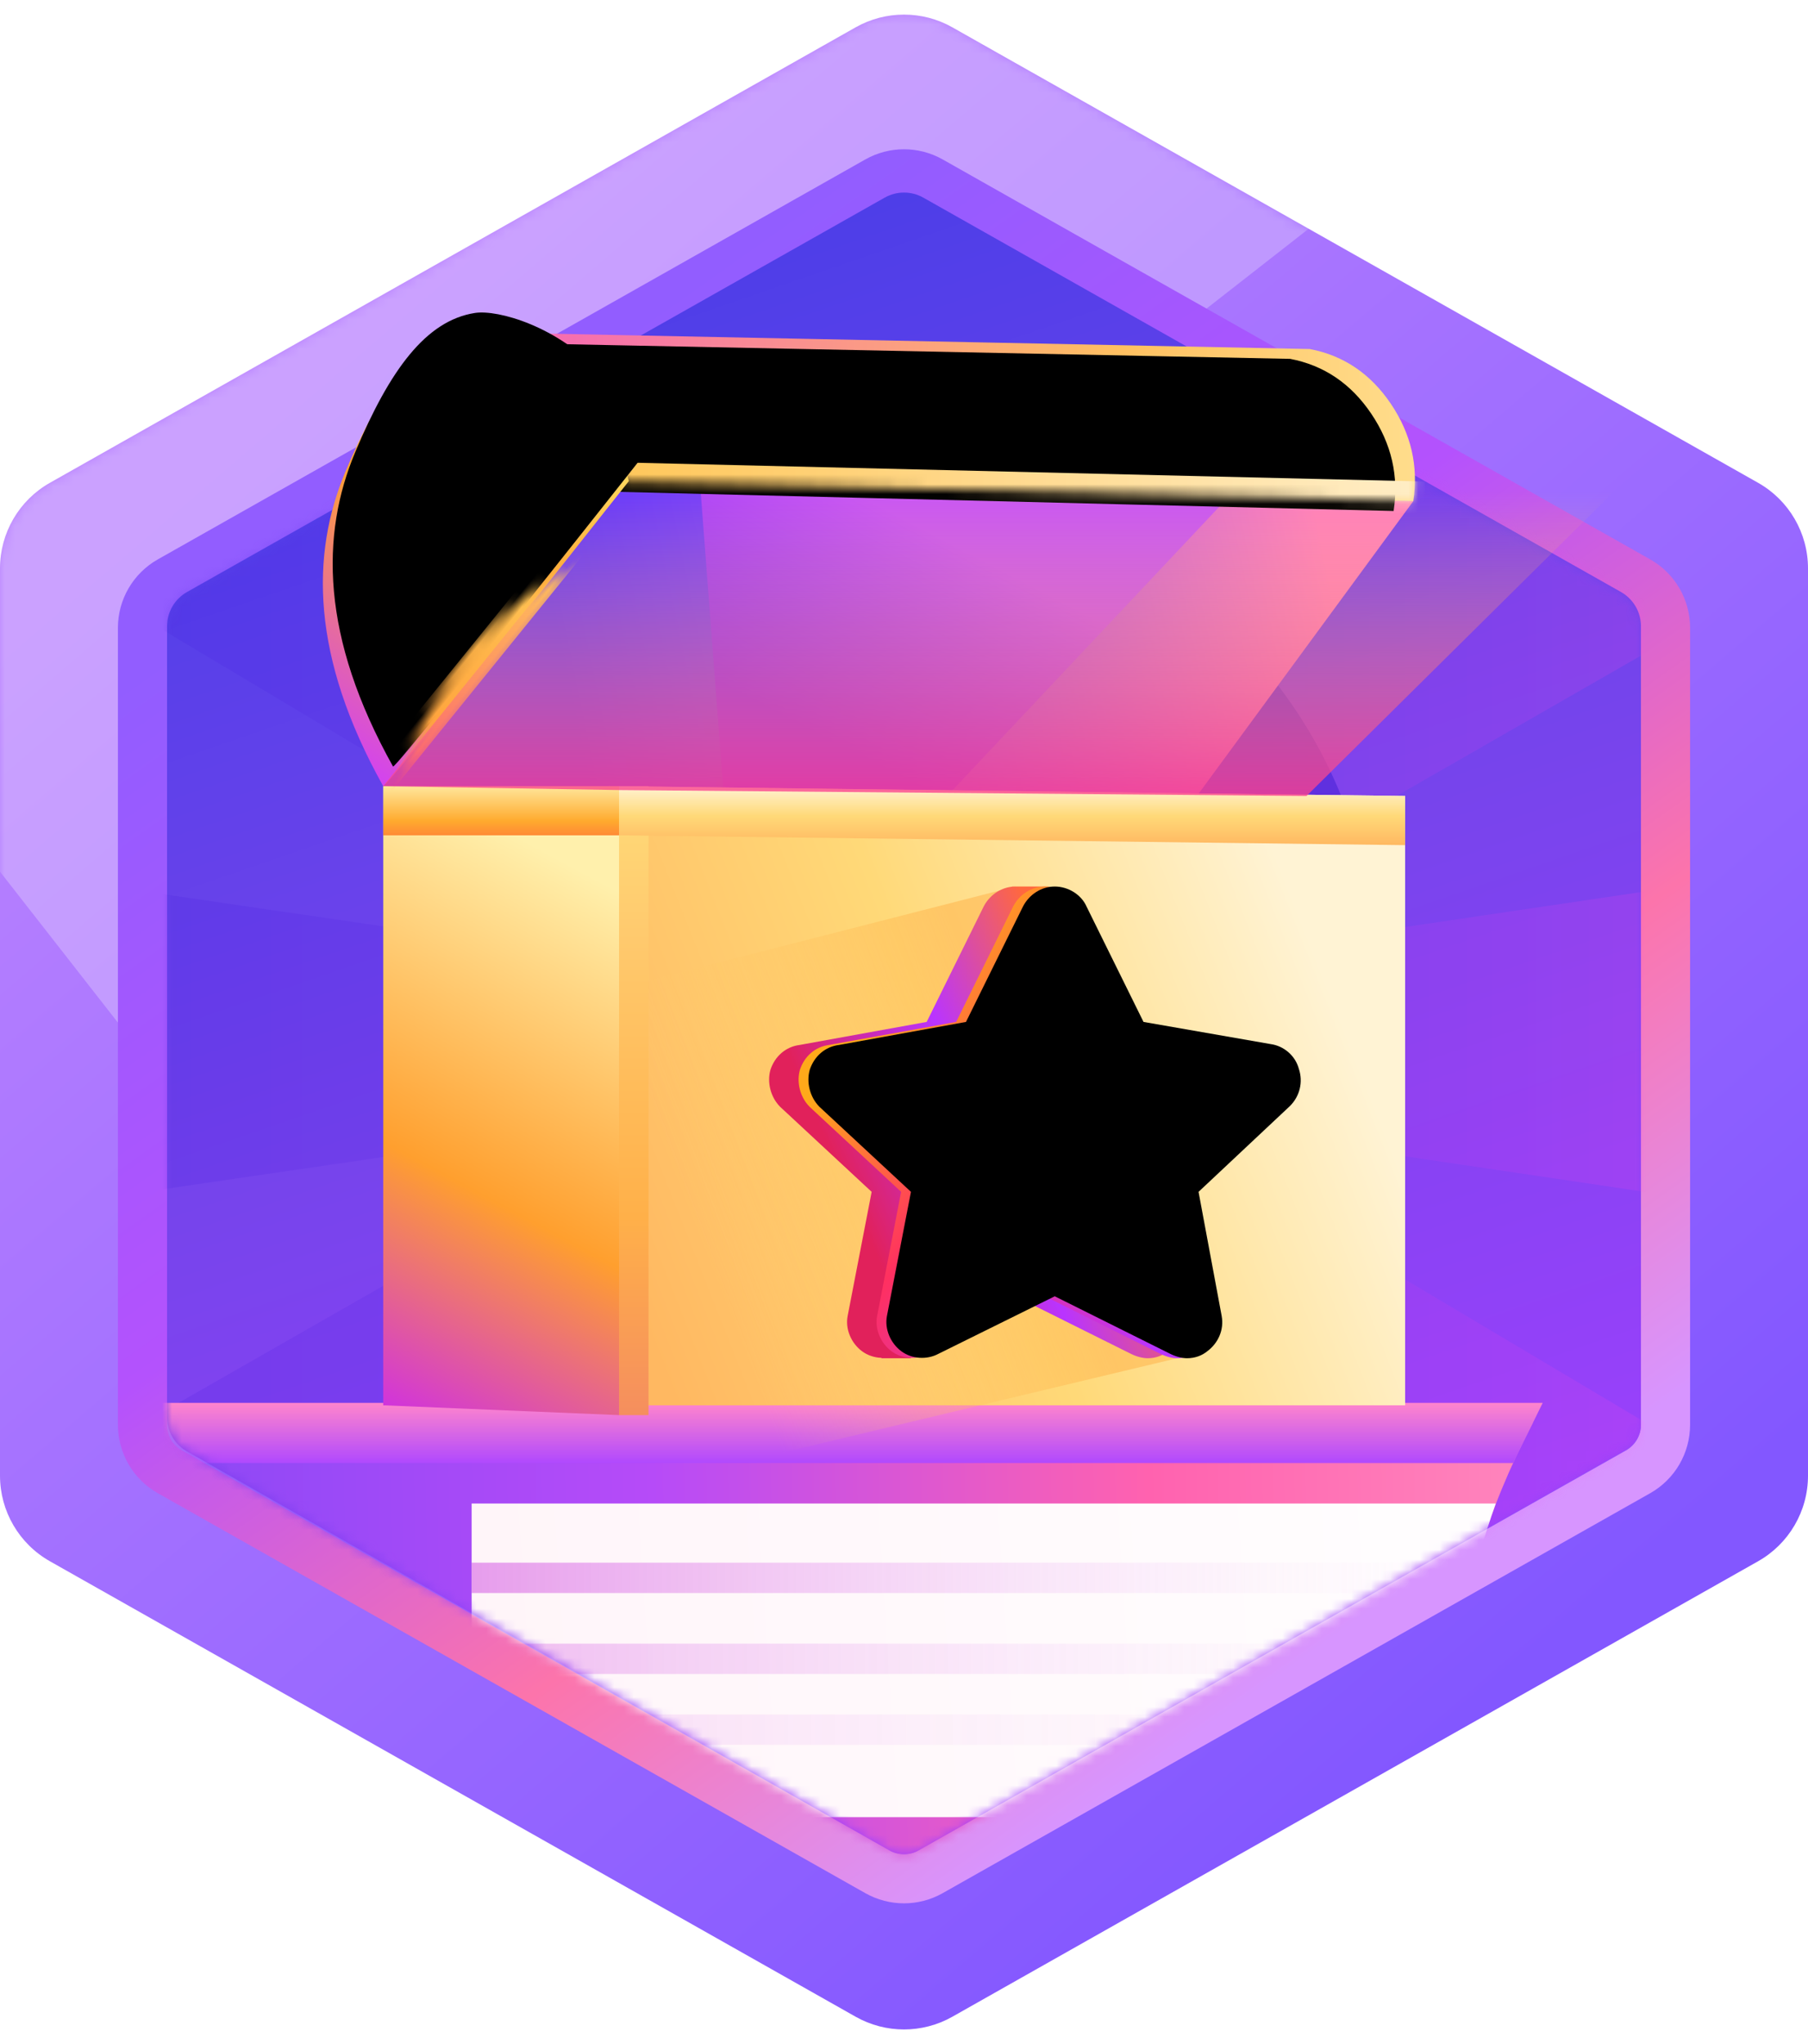 <svg xmlns:xlink="http://www.w3.org/1999/xlink" xmlns="http://www.w3.org/2000/svg" version="1.1" viewBox="0 0 184 208" height="208px" width="184px">
    <title>34.藏之有道</title>
    <defs>
        <linearGradient id="linearGradient-1" y2="12.727%" x2="25.218%" y1="84.705%" x1="79.844%">
            <stop offset="0%" stop-color="#8357FF"></stop>
            <stop offset="100%" stop-color="#B982FF"></stop>
        </linearGradient>
        <path id="path-2" d="M96.921,2.781 L178.921,49.129 C182.059,50.903 184,54.229 184,57.835 L184,150.165 C184,153.771 182.059,157.097 178.921,158.871 L96.921,205.219 C93.867,206.945 90.133,206.945 87.079,205.219 L5.079,158.871 C1.941,157.097 0,153.771 0,150.165 L0,57.835 C0,54.229 1.941,50.903 5.079,49.129 L87.079,2.781 C90.133,1.055 93.867,1.055 96.921,2.781 Z"></path>
        <filter id="filter-4" filterUnits="objectBoundingBox" height="190.0%" width="181.4%" y="-45.0%" x="-40.7%">
            <feGaussianBlur in="SourceGraphic" stdDeviation="22"></feGaussianBlur>
        </filter>
        <linearGradient id="linearGradient-5" y2="13.002%" x2="25.272%" y1="88.86%" x1="73.867%">
            <stop offset="0%" stop-color="#D795FF"></stop>
            <stop offset="28.25%" stop-color="#FC74AB"></stop>
            <stop offset="61.002%" stop-color="#B452FD"></stop>
            <stop offset="100%" stop-color="#925DFF"></stop>
        </linearGradient>
        <path id="path-6" d="M83.936,1.035 L155.936,41.731 C158.447,43.15 160,45.811 160,48.696 L160,129.795 C160,132.679 158.447,135.34 155.936,136.76 L83.936,177.455 C81.494,178.836 78.506,178.836 76.064,177.455 L4.064,136.76 C1.553,135.34 0,132.679 0,129.795 L0,48.696 C0,45.811 1.553,43.15 4.064,41.731 L76.064,1.035 C78.506,-0.345 81.494,-0.345 83.936,1.035 Z"></path>
        <linearGradient id="linearGradient-8" y2="0%" x2="50%" y1="90.385%" x1="77.234%">
            <stop offset="0%" stop-color="#A040FE"></stop>
            <stop offset="52.172%" stop-color="#7744EC"></stop>
            <stop offset="100%" stop-color="#4D3EE8"></stop>
        </linearGradient>
        <path id="path-9" d="M81.968,4.923 L152.968,45.053 C154.224,45.763 155,47.094 155,48.536 L155,129.751 C155,130.832 154.418,131.829 153.478,132.362 L81.48,173.105 C80.562,173.625 79.438,173.624 78.521,173.103 L7.025,132.501 C5.773,131.79 5,130.462 5,129.023 L5,48.536 C5,47.094 5.776,45.763 7.032,45.053 L78.032,4.923 C79.253,4.233 80.747,4.233 81.968,4.923 Z"></path>
        <linearGradient id="linearGradient-11" y2="57.198%" x2="93.379%" y1="57.198%" x1="8.746%">
            <stop offset="0%" stop-color="#4117DD"></stop>
            <stop offset="53.996%" stop-color="#733AFB"></stop>
            <stop offset="100%" stop-color="#FF44E7"></stop>
        </linearGradient>
        <filter id="filter-12" filterUnits="objectBoundingBox" height="225.0%" width="225.0%" y="-62.5%" x="-62.5%">
            <feGaussianBlur in="SourceGraphic" stdDeviation="20"></feGaussianBlur>
        </filter>
        <linearGradient id="linearGradient-13" y2="47.167%" x2="5.817%" y1="46.466%" x1="100%">
            <stop offset="0%" stop-color="#FF86BD"></stop>
            <stop offset="28.98%" stop-color="#FF62AF"></stop>
            <stop offset="65.591%" stop-color="#B64BF8"></stop>
            <stop offset="100%" stop-color="#8E49F6"></stop>
        </linearGradient>
        <linearGradient id="linearGradient-14" y2="100%" x2="50%" y1="0%" x1="50%">
            <stop offset="0%" stop-color="#FF85CC"></stop>
            <stop offset="100%" stop-color="#B049FE"></stop>
        </linearGradient>
        <linearGradient id="linearGradient-15" y2="50%" x2="0%" y1="48.151%" x1="93.045%">
            <stop offset="0%" stop-color="#FFFDFE"></stop>
            <stop offset="100%" stop-color="#FFF5F9"></stop>
        </linearGradient>
        <linearGradient id="linearGradient-16" y2="0%" x2="0%" y1="0%" x1="105.154%">
            <stop offset="0%" stop-opacity="0.155" stop-color="#FFFFFF"></stop>
            <stop offset="100%" stop-color="#D661E3"></stop>
        </linearGradient>
        <linearGradient id="linearGradient-17" y2="53.588%" x2="17.1%" y1="48.665%" x1="92.888%">
            <stop offset="0%" stop-color="#FF80BB"></stop>
            <stop offset="56.514%" stop-color="#9349F6"></stop>
            <stop offset="100%" stop-color="#5F37FA"></stop>
        </linearGradient>
        <linearGradient id="linearGradient-18" y2="72.222%" x2="15.216%" y1="27.778%" x1="50%">
            <stop offset="0%" stop-color="#C956F3"></stop>
            <stop offset="100%" stop-color="#8029FF"></stop>
        </linearGradient>
        <linearGradient id="linearGradient-19" y2="74.458%" x2="0%" y1="45.336%" x1="94.623%">
            <stop offset="0%" stop-color="#FFF3D4"></stop>
            <stop offset="50.511%" stop-color="#FFD978"></stop>
            <stop offset="100%" stop-color="#FFB861"></stop>
        </linearGradient>
        <linearGradient id="linearGradient-20" y2="68.815%" x2="25.851%" y1="50%" x1="79.021%">
            <stop offset="0%" stop-color="#FFAF46"></stop>
            <stop offset="100%" stop-opacity="0" stop-color="#FFD272"></stop>
        </linearGradient>
        <linearGradient id="linearGradient-21" y2="43.857%" x2="68.92%" y1="65.5%" x1="16.878%">
            <stop offset="0%" stop-color="#E1215B"></stop>
            <stop offset="53.176%" stop-color="#B934FF"></stop>
            <stop offset="100%" stop-color="#FF683F"></stop>
        </linearGradient>
        <linearGradient id="linearGradient-22" y2="74.93%" x2="89.774%" y1="20.462%" x1="22.108%">
            <stop offset="0%" stop-color="#FFA91A"></stop>
            <stop offset="41.471%" stop-color="#FF3060"></stop>
            <stop offset="100%" stop-color="#B934FF"></stop>
        </linearGradient>
        <path id="path-23" d="M85.585,104.76 L73.842,98.907 L62.008,104.76 C60.834,105.391 59.298,105.301 58.214,104.49 C57.13,103.68 56.498,102.239 56.769,100.888 L59.208,88.28 L49.903,79.635 C48.91,78.644 48.548,77.113 48.91,75.852 C49.361,74.501 50.445,73.511 51.891,73.331 L64.808,70.989 L70.59,59.282 C71.222,58.021 72.487,57.211 73.842,57.211 C75.197,57.211 76.552,58.021 77.094,59.282 L82.875,70.989 L95.793,73.241 C97.148,73.421 98.322,74.411 98.684,75.762 C99.135,77.113 98.774,78.554 97.78,79.545 L88.476,88.28 L90.825,100.888 C91.096,102.329 90.463,103.68 89.379,104.49 C88.837,104.941 88.115,105.211 87.302,105.211 C86.76,105.211 86.127,105.031 85.585,104.76 Z"></path>
        <filter id="filter-24" filterUnits="objectBoundingBox" height="102.1%" width="102.0%" y="-1.0%" x="-1.0%">
            <feOffset result="shadowOffsetInner1" in="SourceAlpha" dy="0" dx="1"></feOffset>
            <feComposite result="shadowInnerInner1" k3="1" k2="-1" operator="arithmetic" in2="SourceAlpha" in="shadowOffsetInner1"></feComposite>
            <feColorMatrix in="shadowInnerInner1" type="matrix" values="0 0 0 0 1   0 0 0 0 0.71   0 0 0 0 0.17  0 0 0 1 0"></feColorMatrix>
        </filter>
        <linearGradient id="linearGradient-25" y2="50%" x2="100%" y1="50%" x1="0%">
            <stop offset="0%" stop-color="#FFEEC1"></stop>
            <stop offset="6.087%" stop-color="#FFD776"></stop>
            <stop offset="23.323%" stop-color="#FFCA6E"></stop>
            <stop offset="68.377%" stop-color="#FFB049"></stop>
            <stop offset="100%" stop-color="#F58E5E"></stop>
        </linearGradient>
        <linearGradient id="linearGradient-26" y2="100%" x2="50.886%" y1="0%" x1="50.886%">
            <stop offset="0%" stop-color="#FFF3D4"></stop>
            <stop offset="50.511%" stop-color="#FFD978"></stop>
            <stop offset="100%" stop-color="#FFB861"></stop>
        </linearGradient>
        <linearGradient id="linearGradient-27" y2="50%" x2="2.26%" y1="50%" x1="102.841%">
            <stop offset="0%" stop-color="#FFE090"></stop>
            <stop offset="34.017%" stop-color="#FFC061"></stop>
            <stop offset="100%" stop-color="#F563BA"></stop>
        </linearGradient>
        <path id="path-28" d="M1.70530257e-13,-1.04805054e-13 L85.462,1.727 C88.896,2.383 91.646,4.243 93.713,7.305 C95.78,10.368 96.539,13.67 95.99,17.21 L15.126,15.21 C15.395,12.198 14.552,9.358 12.596,6.691 C10.641,4.023 6.442,1.792 1.70530257e-13,-1.04805054e-13 Z"></path>
        <filter id="filter-30" filterUnits="objectBoundingBox" height="140.7%" width="107.3%" y="-20.3%" x="-3.6%">
            <feGaussianBlur result="shadowBlurInner1" in="SourceAlpha" stdDeviation="2.5"></feGaussianBlur>
            <feOffset result="shadowOffsetInner1" in="shadowBlurInner1" dy="1" dx="-2"></feOffset>
            <feComposite result="shadowInnerInner1" k3="1" k2="-1" operator="arithmetic" in2="SourceAlpha" in="shadowOffsetInner1"></feComposite>
            <feColorMatrix in="shadowInnerInner1" type="matrix" values="0 0 0 0 1   0 0 0 0 0.966   0 0 0 0 0.607  0 0 0 1 0"></feColorMatrix>
        </filter>
        <linearGradient id="linearGradient-31" y2="50%" x2="0%" y1="50%" x1="113.042%">
            <stop offset="0%" stop-color="#FFF3D5"></stop>
            <stop offset="100%" stop-color="#FFC658"></stop>
        </linearGradient>
        <linearGradient id="linearGradient-32" y2="107.285%" x2="37.22%" y1="8.242%" x1="57.031%">
            <stop offset="0%" stop-color="#FFF0AC"></stop>
            <stop offset="57.992%" stop-color="#FF9F2E"></stop>
            <stop offset="100%" stop-color="#CF2FE3"></stop>
        </linearGradient>
        <linearGradient id="linearGradient-33" y2="127.303%" x2="43.287%" y1="-11.324%" x1="43.287%">
            <stop offset="0%" stop-color="#FFF0AC"></stop>
            <stop offset="59.325%" stop-color="#FFAA2E"></stop>
            <stop offset="100%" stop-color="#FF6C3C"></stop>
        </linearGradient>
        <linearGradient id="linearGradient-34" y2="106.756%" x2="27.279%" y1="16.991%" x1="67.968%">
            <stop offset="0%" stop-color="#FFD85F"></stop>
            <stop offset="35.791%" stop-color="#FFA233"></stop>
            <stop offset="100%" stop-color="#CF3BFF"></stop>
        </linearGradient>
        <path id="path-35" d="M31.143,15.151 C29.931,10.672 28.667,7.707 27.351,6.257 C22.923,1.377 16.781,-0.313 14.475,0.046 C9.49,0.823 5.811,5.84 2.297,14.199 C-1.234,22.598 -1.234,32.988 6.143,46.199 C6.398,46.262 14.732,35.913 31.143,15.151 Z"></path>
        <filter id="filter-37" filterUnits="objectBoundingBox" height="106.5%" width="109.6%" y="-3.2%" x="-4.8%">
            <feGaussianBlur result="shadowBlurInner1" in="SourceAlpha" stdDeviation="0.5"></feGaussianBlur>
            <feOffset result="shadowOffsetInner1" in="shadowBlurInner1" dy="-2" dx="1"></feOffset>
            <feComposite result="shadowInnerInner1" k3="1" k2="-1" operator="arithmetic" in2="SourceAlpha" in="shadowOffsetInner1"></feComposite>
            <feColorMatrix in="shadowInnerInner1" type="matrix" values="0 0 0 0 0.773   0 0 0 0 0.2   0 0 0 0 0.894  0 0 0 1 0"></feColorMatrix>
        </filter>
        <linearGradient id="linearGradient-38" y2="100%" x2="50%" y1="0%" x1="50%">
            <stop offset="0%" stop-color="#FFDF68"></stop>
            <stop offset="100%" stop-color="#FF9532"></stop>
        </linearGradient>
        <linearGradient id="linearGradient-39" y2="100%" x2="50%" y1="12.298%" x1="50%">
            <stop offset="0%" stop-opacity="0" stop-color="#FFC76D"></stop>
            <stop offset="100%" stop-color="#FA3F8E"></stop>
        </linearGradient>
    </defs>
    <g fill-rule="evenodd" fill="none" stroke-width="1" stroke="none" id="页面-1">
        <g transform="translate(-927, -5098)" id="勋章">
            <g transform="translate(927, 5098)" id="34.藏之有道">
                <g id="矩形">
                    <mask fill="white" id="mask-3">
                        <use xlink:href="#path-2"></use>
                    </mask>
                    <use xlink:href="#path-2" fill="url(#linearGradient-1)" id="蒙版"></use>
                    <polygon points="-21.275 61.469 100.867 -33.958 140.885 17.263 18.743 112.69" mask="url(#mask-3)" filter="url(#filter-4)" opacity="0.5" fill="#FFFFFF"></polygon>
                </g>
                <g transform="translate(12, 15.189)" id="矩形-+-矩形-+-矩形-+-矩形蒙版">
                    <mask fill="white" id="mask-7">
                        <use xlink:href="#path-6"></use>
                    </mask>
                    <path d="M77.294,3.212 C78.973,2.263 81.027,2.263 82.706,3.212 L82.706,3.212 L154.706,43.908 C155.569,44.395 156.268,45.097 156.751,45.924 C157.233,46.751 157.5,47.704 157.5,48.696 L157.5,48.696 L157.5,129.795 C157.5,130.786 157.233,131.74 156.751,132.567 C156.268,133.394 155.569,134.095 154.706,134.583 L154.706,134.583 L82.706,175.279 C81.027,176.228 78.973,176.228 77.294,175.279 L77.294,175.279 L5.294,134.583 C4.431,134.095 3.732,133.394 3.249,132.567 C2.767,131.74 2.5,130.786 2.5,129.795 L2.5,129.795 L2.5,48.696 C2.5,47.704 2.767,46.751 3.249,45.924 C3.732,45.097 4.431,44.395 5.294,43.908 L5.294,43.908 Z" stroke-width="5" stroke="url(#linearGradient-5)"></path>
                    <mask fill="white" id="mask-10">
                        <use xlink:href="#path-9"></use>
                    </mask>
                    <use xlink:href="#path-9" fill="url(#linearGradient-8)" id="蒙版"></use>
                    <polygon points="21.31 19.702 80.605 83.589 141.009 20.746 161.942 47.539 98.511 83.955 167 73.811 167 107.811 102.944 98.317 161.196 132.979 139.799 159.402 80.504 95.278 20.1 158.358 -0.833 131.565 57.804 98.045 -9 107.811 -9 73.811 64.146 84.509 -0.087 46.125" mask="url(#mask-10)" opacity="0.4" fill="url(#linearGradient-11)" id="路径"></polygon>
                    <circle r="48" cy="83.811" cx="80" mask="url(#mask-10)" filter="url(#filter-12)" opacity="0.8" fill="#4D26D7" id="椭圆形"></circle>
                    <g mask="url(#mask-10)" id="编组-5">
                        <g id="矩形" transform="translate(0, 39.811)">
                            <path fill="url(#linearGradient-13)" d="M0,89.754 L144,89.754 C139.161,99.052 136.741,107.415 136.741,114.843 C136.741,122.271 138.494,131.366 142,142.127 L0,142.127 L0,89.754 Z"></path>
                            <polygon points="0 87.754 145 87.754 141.995 93.873 0 93.873" fill="url(#linearGradient-14)"></polygon>
                            <path fill="url(#linearGradient-15)" d="M36,97.993 L140.223,97.993 C137.852,104.706 136.666,110.494 136.666,115.356 C136.666,120.218 137.598,125.068 139.46,129.904 L36,129.918 L36,97.993 Z"></path>
                            <polygon points="36 104.015 134 104.015 134 107.104 36 107.104" opacity="0.6" fill="url(#linearGradient-16)"></polygon>
                            <polygon points="36 112.254 134 112.254 134 115.343 36 115.343" opacity="0.4" fill="url(#linearGradient-16)"></polygon>
                            <polygon points="36 119.463 134 119.463 134 122.552 36 122.552" opacity="0.2" fill="url(#linearGradient-16)"></polygon>
                        </g>
                    </g>
                </g>
                <g transform="translate(32.5, 33)" id="编组-7">
                    <polygon points="29.447 15 111.327 18 89.306 48 6.5 47" fill="url(#linearGradient-17)" id="矩形"></polygon>
                    <polygon points="38.5 13 94 16 62 50 41.235 49" fill="url(#linearGradient-18)" id="矩形"></polygon>
                    <polygon points="29.5 47 110.5 48 110.5 110 29.5 110" fill="url(#linearGradient-19)" id="矩形"></polygon>
                    <polygon points="24.753 69.015 70.824 57.211 87.302 105.211 38.5 116.873" opacity="0.5" fill="url(#linearGradient-20)" id="矩形"></polygon>
                    <path fill-rule="nonzero" fill="url(#linearGradient-21)" id="形状结合" d="M74.198,57.211 L74.041,59.165 C74.059,59.204 74.077,59.243 74.094,59.282 L79.875,70.989 L92.793,73.241 C94.148,73.421 95.322,74.411 95.684,75.762 C96.135,77.113 95.774,78.554 94.78,79.545 L85.476,88.28 L87.825,100.888 C88.096,102.329 87.463,103.68 86.379,104.49 C85.837,104.941 85.115,105.211 84.302,105.211 C83.76,105.211 83.127,105.031 82.585,104.76 L70.842,98.907 L59.921,104.308 L60.211,105.211 L57.222,105.211 L57.191,105.172 C56.486,105.146 55.787,104.919 55.214,104.49 C54.13,103.68 53.498,102.239 53.769,100.888 L56.208,88.28 L46.903,79.635 C45.91,78.644 45.548,77.113 45.91,75.852 C46.361,74.501 47.445,73.511 48.891,73.331 L61.808,70.989 L67.59,59.282 C68.168,58.129 69.274,57.353 70.495,57.228 L70.5,57.211 L74.198,57.211 Z"></path>
                    <g fill-rule="nonzero" id="路径">
                        <use xlink:href="#path-23" fill="url(#linearGradient-22)"></use>
                        <use xlink:href="#path-23" filter="url(#filter-24)" fill-opacity="1" fill="black"></use>
                    </g>
                    <polygon points="0 77.5 64 77.5 64 80.5 0 80.5" transform="translate(32, 79) rotate(90) translate(-32, -79)" fill="url(#linearGradient-25)" id="矩形"></polygon>
                    <polygon points="30.5 47 110.5 48 110.5 53 30.5 52" fill="url(#linearGradient-26)" id="矩形"></polygon>
                    <g transform="translate(15.337, 0.79)" id="矩形">
                        <mask fill="white" id="mask-29">
                            <use xlink:href="#path-28"></use>
                        </mask>
                        <g id="蒙版">
                            <use xlink:href="#path-28" fill-rule="evenodd" fill="url(#linearGradient-27)"></use>
                            <use xlink:href="#path-28" filter="url(#filter-30)" fill-opacity="1" fill="black"></use>
                        </g>
                        <polygon points="13.163 13.21 97.163 15.21 97.163 20.21 13.163 18.21" mask="url(#mask-29)" fill="url(#linearGradient-31)"></polygon>
                    </g>
                    <polygon points="6.5 47 30.5 47 30.5 111 6.5 110" fill="url(#linearGradient-32)" id="矩形"></polygon>
                    <rect height="5" width="24" y="47" x="6.5" fill="url(#linearGradient-33)" id="矩形"></rect>
                    <g transform="translate(0.357, 0.801)" id="矩形">
                        <mask fill="white" id="mask-36">
                            <use xlink:href="#path-35"></use>
                        </mask>
                        <g id="蒙版">
                            <use xlink:href="#path-35" fill-rule="evenodd" fill="url(#linearGradient-34)"></use>
                            <use xlink:href="#path-35" filter="url(#filter-37)" fill-opacity="1" fill="black"></use>
                        </g>
                        <rect height="42" width="3" y="8.899" x="17.196" transform="translate(18.696, 29.899) rotate(39) translate(-18.696, -29.899)" mask="url(#mask-36)" fill="url(#linearGradient-38)"></rect>
                    </g>
                </g>
                <polygon points="66.721 45.688 165.922 48.366 132.962 81 63.072 80.396 39 80" opacity="0.8" fill="url(#linearGradient-39)" id="矩形"></polygon>
            </g>
        </g>
    </g>
</svg>